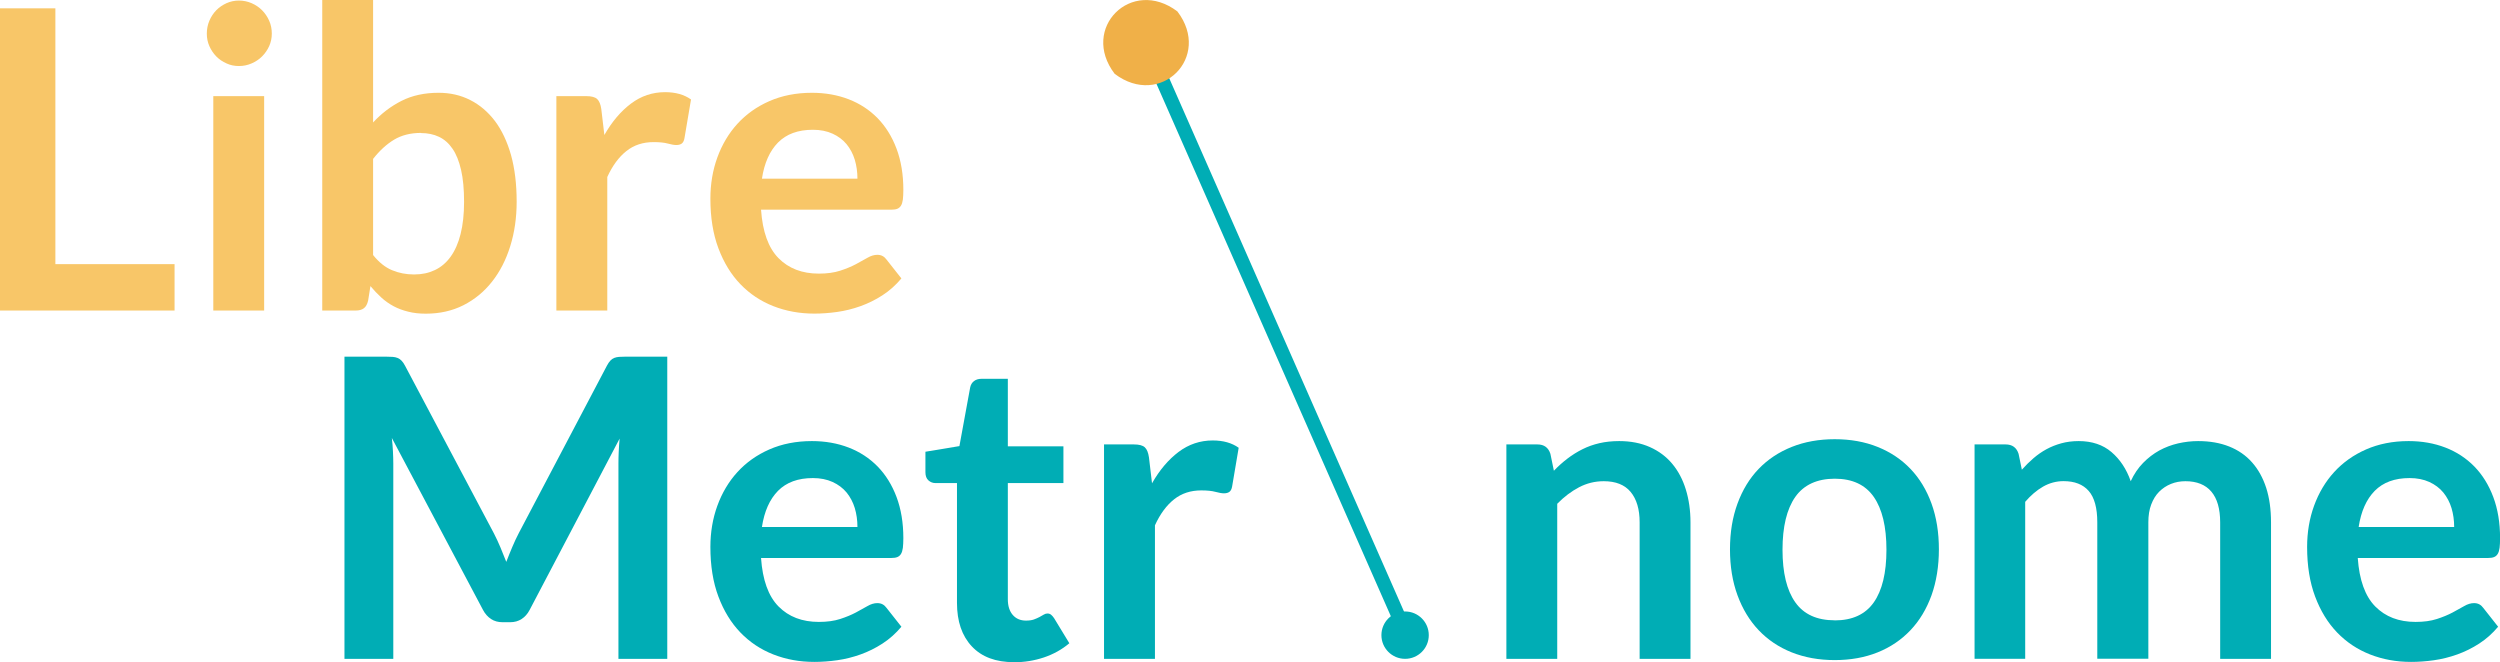 <?xml version="1.0" encoding="UTF-8"?>
<svg id="Ebene_2" data-name="Ebene 2" xmlns="http://www.w3.org/2000/svg" viewBox="0 0 358.89 95.06">
  <defs>
    <style>
      .cls-1 {
        fill: #F0B048;
      }

      .cls-2 {
        fill: #F8C668;
      }

      .cls-3 {
        fill: #00ADB5;
      }

      .cls-4 {
        fill: #00ADB5;
      }

      .cls-5 {
        fill: none;
        stroke: #00ADB5;
        stroke-miterlimit: 10;
        stroke-width: 2px;
      }
    </style>
  </defs>
  <g id="Metronome_Circle">
    <g>
      <path class="cls-2" d="M7.95,37.92h17.11v6.66H0V1.2h7.95v36.72Z"/>
      <path class="cls-2" d="M39.02,4.83c0,.64-.13,1.24-.38,1.8-.26.56-.6,1.05-1.02,1.47-.42.42-.92.75-1.49,1s-1.18.38-1.83.38-1.23-.12-1.79-.38c-.56-.25-1.05-.58-1.46-1s-.74-.91-.99-1.47c-.25-.56-.37-1.16-.37-1.8s.12-1.28.37-1.86c.25-.58.58-1.08.99-1.5s.9-.75,1.46-1.01c.56-.25,1.16-.38,1.79-.38s1.26.13,1.83.38c.57.25,1.07.59,1.49,1.01.42.42.76.92,1.02,1.5s.38,1.2.38,1.86ZM37.92,13.8v30.78h-7.3V13.8h7.3Z"/>
      <path class="cls-2" d="M46.26,44.58V0h7.3v17.58c1.2-1.3,2.56-2.33,4.08-3.1s3.29-1.16,5.32-1.16c1.65,0,3.17.34,4.54,1.04,1.37.69,2.55,1.7,3.55,3.01.99,1.32,1.76,2.95,2.31,4.89.54,1.94.81,4.17.81,6.69,0,2.3-.31,4.43-.92,6.39-.61,1.96-1.48,3.66-2.62,5.1-1.13,1.44-2.5,2.56-4.11,3.38-1.61.81-3.4,1.21-5.39,1.21-.93,0-1.77-.09-2.54-.29-.77-.19-1.47-.45-2.1-.79-.63-.34-1.22-.75-1.76-1.25-.54-.49-1.06-1.04-1.55-1.63l-.33,2.07c-.12.52-.32.89-.61,1.11-.29.22-.68.33-1.17.33h-4.82ZM60.45,19.08c-1.52,0-2.81.33-3.89.98-1.07.65-2.07,1.56-3,2.75v13.8c.83,1.04,1.73,1.76,2.7,2.17s2.03.62,3.18.62,2.1-.21,2.99-.63c.89-.42,1.64-1.06,2.26-1.92.62-.86,1.1-1.94,1.43-3.25.33-1.31.5-2.85.5-4.63s-.14-3.33-.43-4.58c-.29-1.25-.69-2.26-1.23-3.04-.53-.78-1.18-1.35-1.94-1.71-.76-.36-1.62-.54-2.59-.54Z"/>
      <path class="cls-2" d="M79.87,44.58V13.8h4.29c.75,0,1.27.14,1.57.42.3.28.49.76.59,1.44l.44,3.72c1.08-1.9,2.35-3.4,3.81-4.5,1.46-1.1,3.09-1.65,4.91-1.65,1.5,0,2.74.35,3.72,1.05l-.94,5.55c-.06.36-.19.62-.38.77-.2.15-.46.22-.8.22-.29,0-.7-.07-1.21-.21s-1.19-.21-2.04-.21c-1.52,0-2.82.42-3.9,1.28-1.08.85-2,2.09-2.75,3.73v19.17h-7.3Z"/>
      <path class="cls-2" d="M116.55,13.32c1.91,0,3.67.31,5.28.93,1.61.62,2.99,1.53,4.15,2.71,1.16,1.19,2.07,2.65,2.72,4.38.65,1.73.98,3.71.98,5.92,0,.56-.03,1.03-.07,1.39-.05.37-.14.66-.27.87s-.3.36-.52.45c-.22.09-.49.13-.83.13h-18.74c.22,3.16,1.05,5.48,2.51,6.96,1.46,1.48,3.39,2.22,5.79,2.22,1.18,0,2.2-.14,3.06-.42.86-.28,1.61-.59,2.25-.93.64-.34,1.2-.65,1.68-.93s.95-.42,1.4-.42c.3,0,.55.06.77.18.22.12.4.29.56.51l2.13,2.7c-.81.96-1.71,1.77-2.72,2.42-1,.65-2.06,1.17-3.15,1.56-1.09.39-2.21.67-3.34.83-1.13.16-2.23.24-3.29.24-2.11,0-4.07-.36-5.88-1.07-1.81-.71-3.39-1.76-4.73-3.15-1.34-1.39-2.39-3.11-3.16-5.16-.77-2.05-1.15-4.42-1.15-7.12,0-2.1.33-4.08,1-5.92s1.63-3.46,2.88-4.83c1.25-1.37,2.78-2.46,4.58-3.25s3.84-1.2,6.1-1.2ZM116.69,18.63c-2.13,0-3.79.61-5,1.83-1.2,1.22-1.97,2.95-2.31,5.19h13.71c0-.96-.13-1.87-.38-2.71-.26-.85-.65-1.59-1.18-2.24-.53-.64-1.2-1.14-2.01-1.51-.81-.37-1.76-.56-2.84-.56Z"/>
      <path class="cls-4" d="M71.84,78.58c.29.69.57,1.39.84,2.08.28-.72.56-1.43.86-2.13.29-.7.61-1.37.94-2.01l12.65-24.03c.16-.3.32-.54.49-.72.17-.18.35-.31.56-.39.21-.08.44-.13.69-.15.26-.02.56-.03.92-.03h6v43.38h-7.01v-28.02c0-.52.01-1.09.04-1.71s.07-1.25.13-1.89l-12.92,24.6c-.29.56-.68,1-1.15,1.3-.47.31-1.02.46-1.65.46h-1.09c-.63,0-1.18-.15-1.65-.46-.47-.31-.86-.75-1.15-1.3l-13.09-24.69c.08.66.13,1.31.16,1.94s.05,1.21.05,1.75v28.02h-7.01v-43.38h6c.36,0,.66.01.92.03.26.02.49.07.69.15.21.08.4.21.58.39.18.18.34.42.5.72l12.77,24.09c.33.64.64,1.31.93,2Z"/>
      <path class="cls-4" d="M116.55,63.32c1.91,0,3.67.31,5.28.93,1.61.62,2.99,1.53,4.15,2.71,1.16,1.19,2.07,2.65,2.72,4.38.65,1.73.98,3.71.98,5.92,0,.56-.03,1.03-.07,1.39-.05.37-.14.66-.27.87-.13.21-.3.36-.52.45-.22.09-.49.13-.83.13h-18.74c.22,3.16,1.05,5.48,2.51,6.96,1.46,1.48,3.39,2.22,5.79,2.22,1.18,0,2.2-.14,3.06-.42.86-.28,1.61-.59,2.25-.93.64-.34,1.2-.65,1.68-.93s.95-.42,1.4-.42c.29,0,.55.06.77.18s.4.29.56.51l2.13,2.7c-.81.96-1.71,1.77-2.72,2.42-1,.65-2.06,1.17-3.15,1.56-1.09.39-2.21.67-3.34.83s-2.23.24-3.29.24c-2.11,0-4.07-.36-5.88-1.07-1.81-.71-3.39-1.76-4.73-3.15-1.34-1.39-2.39-3.11-3.16-5.16-.77-2.05-1.15-4.42-1.15-7.12,0-2.1.33-4.08,1-5.92s1.63-3.46,2.88-4.83c1.25-1.37,2.78-2.46,4.58-3.25s3.84-1.2,6.1-1.2ZM116.69,68.63c-2.13,0-3.79.61-5,1.83-1.2,1.22-1.97,2.95-2.31,5.19h13.71c0-.96-.13-1.87-.38-2.71-.26-.85-.65-1.59-1.18-2.24-.53-.64-1.2-1.14-2.01-1.51s-1.76-.56-2.84-.56Z"/>
      <path class="cls-4" d="M145.57,95.06c-2.62,0-4.64-.75-6.06-2.27-1.42-1.51-2.13-3.59-2.13-6.25v-17.19h-3.08c-.39,0-.73-.13-1.02-.39-.29-.26-.43-.65-.43-1.17v-2.94l4.88-.81,1.54-8.4c.08-.4.26-.71.55-.93.28-.22.64-.33,1.08-.33h3.78v9.69h7.98v5.28h-7.98v16.68c0,.96.24,1.71.71,2.25.47.54,1.1.81,1.89.81.45,0,.83-.05,1.14-.16.3-.11.57-.23.8-.35.23-.12.43-.23.6-.34.18-.11.36-.17.53-.17.22,0,.39.06.53.17.14.11.29.28.44.5l2.19,3.6c-1.06.9-2.29,1.58-3.66,2.04-1.38.46-2.81.69-4.29.69Z"/>
      <path class="cls-4" d="M158.49,94.58v-30.78h4.29c.75,0,1.27.14,1.57.42s.49.76.59,1.44l.44,3.72c1.08-1.9,2.35-3.4,3.81-4.5,1.46-1.1,3.09-1.65,4.91-1.65,1.5,0,2.74.35,3.72,1.05l-.94,5.55c-.06.36-.19.62-.38.77-.2.15-.46.22-.8.22-.29,0-.7-.07-1.21-.21-.51-.14-1.19-.21-2.04-.21-1.52,0-2.82.42-3.9,1.28-1.08.85-2,2.09-2.75,3.73v19.17h-7.3Z"/>
      <path class="cls-4" d="M216.25,94.58v-30.78h4.46c.95,0,1.57.45,1.86,1.35l.5,2.43c.61-.64,1.26-1.22,1.94-1.74.68-.52,1.4-.97,2.16-1.35s1.57-.67,2.44-.87c.87-.2,1.81-.3,2.84-.3,1.65,0,3.12.29,4.4.86,1.28.57,2.35,1.37,3.21,2.4.86,1.03,1.51,2.26,1.95,3.69s.67,3,.67,4.72v19.59h-7.3v-19.59c0-1.88-.43-3.33-1.29-4.37-.86-1.03-2.14-1.54-3.86-1.54-1.26,0-2.44.29-3.55.87-1.1.58-2.15,1.37-3.13,2.37v22.26h-7.3Z"/>
      <path class="cls-4" d="M283.46,94.58v-30.78h4.46c.95,0,1.57.45,1.86,1.35l.47,2.28c.53-.6,1.09-1.15,1.67-1.65s1.2-.93,1.86-1.29,1.37-.64,2.13-.85,1.59-.32,2.5-.32c1.91,0,3.48.53,4.71,1.58s2.15,2.44,2.76,4.18c.47-1.02,1.06-1.89,1.77-2.62.71-.73,1.49-1.32,2.33-1.79.85-.46,1.75-.8,2.7-1.02.96-.22,1.92-.33,2.88-.33,1.67,0,3.16.26,4.46.78,1.3.52,2.4,1.28,3.28,2.28.89,1,1.56,2.22,2.03,3.66.46,1.44.69,3.09.69,4.95v19.59h-7.3v-19.59c0-1.96-.43-3.43-1.27-4.42s-2.09-1.49-3.72-1.49c-.75,0-1.44.13-2.08.39s-1.2.63-1.69,1.12-.86,1.1-1.14,1.84c-.28.74-.41,1.59-.41,2.55v19.59h-7.33v-19.59c0-2.06-.41-3.56-1.23-4.5-.82-.94-2.02-1.41-3.62-1.41-1.04,0-2.03.27-2.94.79-.92.53-1.77,1.26-2.56,2.18v22.53h-7.3Z"/>
      <path class="cls-4" d="M345.77,63.32c1.91,0,3.67.31,5.28.93,1.61.62,2.99,1.53,4.15,2.71,1.16,1.19,2.07,2.65,2.72,4.38.65,1.73.98,3.71.98,5.92,0,.56-.03,1.03-.07,1.39-.05.37-.14.66-.27.87-.13.21-.3.36-.52.45-.22.09-.49.13-.83.13h-18.74c.22,3.16,1.05,5.48,2.51,6.96,1.46,1.48,3.39,2.22,5.79,2.22,1.18,0,2.2-.14,3.06-.42.86-.28,1.61-.59,2.25-.93.64-.34,1.2-.65,1.68-.93s.95-.42,1.4-.42c.29,0,.55.06.77.18s.4.29.56.51l2.13,2.7c-.81.96-1.71,1.77-2.72,2.42-1,.65-2.06,1.17-3.15,1.56-1.09.39-2.21.67-3.34.83s-2.23.24-3.29.24c-2.11,0-4.07-.36-5.88-1.07-1.81-.71-3.39-1.76-4.73-3.15-1.34-1.39-2.39-3.11-3.16-5.16-.77-2.05-1.15-4.42-1.15-7.12,0-2.1.33-4.08,1-5.92s1.63-3.46,2.88-4.83c1.25-1.37,2.78-2.46,4.58-3.25s3.84-1.2,6.1-1.2ZM345.91,68.63c-2.13,0-3.79.61-5,1.83-1.2,1.22-1.97,2.95-2.31,5.19h13.71c0-.96-.13-1.87-.38-2.71-.26-.85-.65-1.59-1.18-2.24-.53-.64-1.2-1.14-2.01-1.51s-1.76-.56-2.84-.56Z"/>
    </g>
    <path class="cls-4" d="M263.39,63.05c2.27,0,4.32.37,6.16,1.11,1.84.74,3.41,1.79,4.71,3.15,1.3,1.36,2.31,3.02,3.02,4.98.71,1.96,1.06,4.15,1.06,6.57s-.36,4.64-1.06,6.6c-.71,1.96-1.71,3.63-3.02,5.01s-2.87,2.44-4.71,3.18c-1.84.74-3.9,1.11-6.16,1.11s-4.32-.37-6.18-1.11c-1.85-.74-3.43-1.8-4.74-3.18s-2.32-3.05-3.04-5.01-1.08-4.16-1.08-6.6.36-4.61,1.08-6.57,1.73-3.62,3.04-4.98c1.31-1.36,2.89-2.41,4.74-3.15,1.85-.74,3.91-1.11,6.18-1.11ZM263.39,89.06c2.52,0,4.39-.86,5.6-2.58,1.21-1.72,1.82-4.24,1.82-7.56s-.61-5.85-1.82-7.59c-1.21-1.74-3.08-2.61-5.6-2.61s-4.45.88-5.67,2.62-1.83,4.28-1.83,7.58.61,5.82,1.83,7.54c1.22,1.73,3.11,2.59,5.67,2.59Z"/>
    <g id="Analog">
      <g>
        <line class="cls-5" x1="201.09" y1="89.22" x2="165.25" y2="7.81"/>
        <path class="cls-1" d="M169.02,1.64c5.01,6.55-2.42,13.94-9,8.96-5.01-6.55,2.42-13.94,9-8.96Z"/>
      </g>
    </g>
    <circle class="cls-3" cx="201.71" cy="91.18" r="3.4"/>
  </g>
</svg>